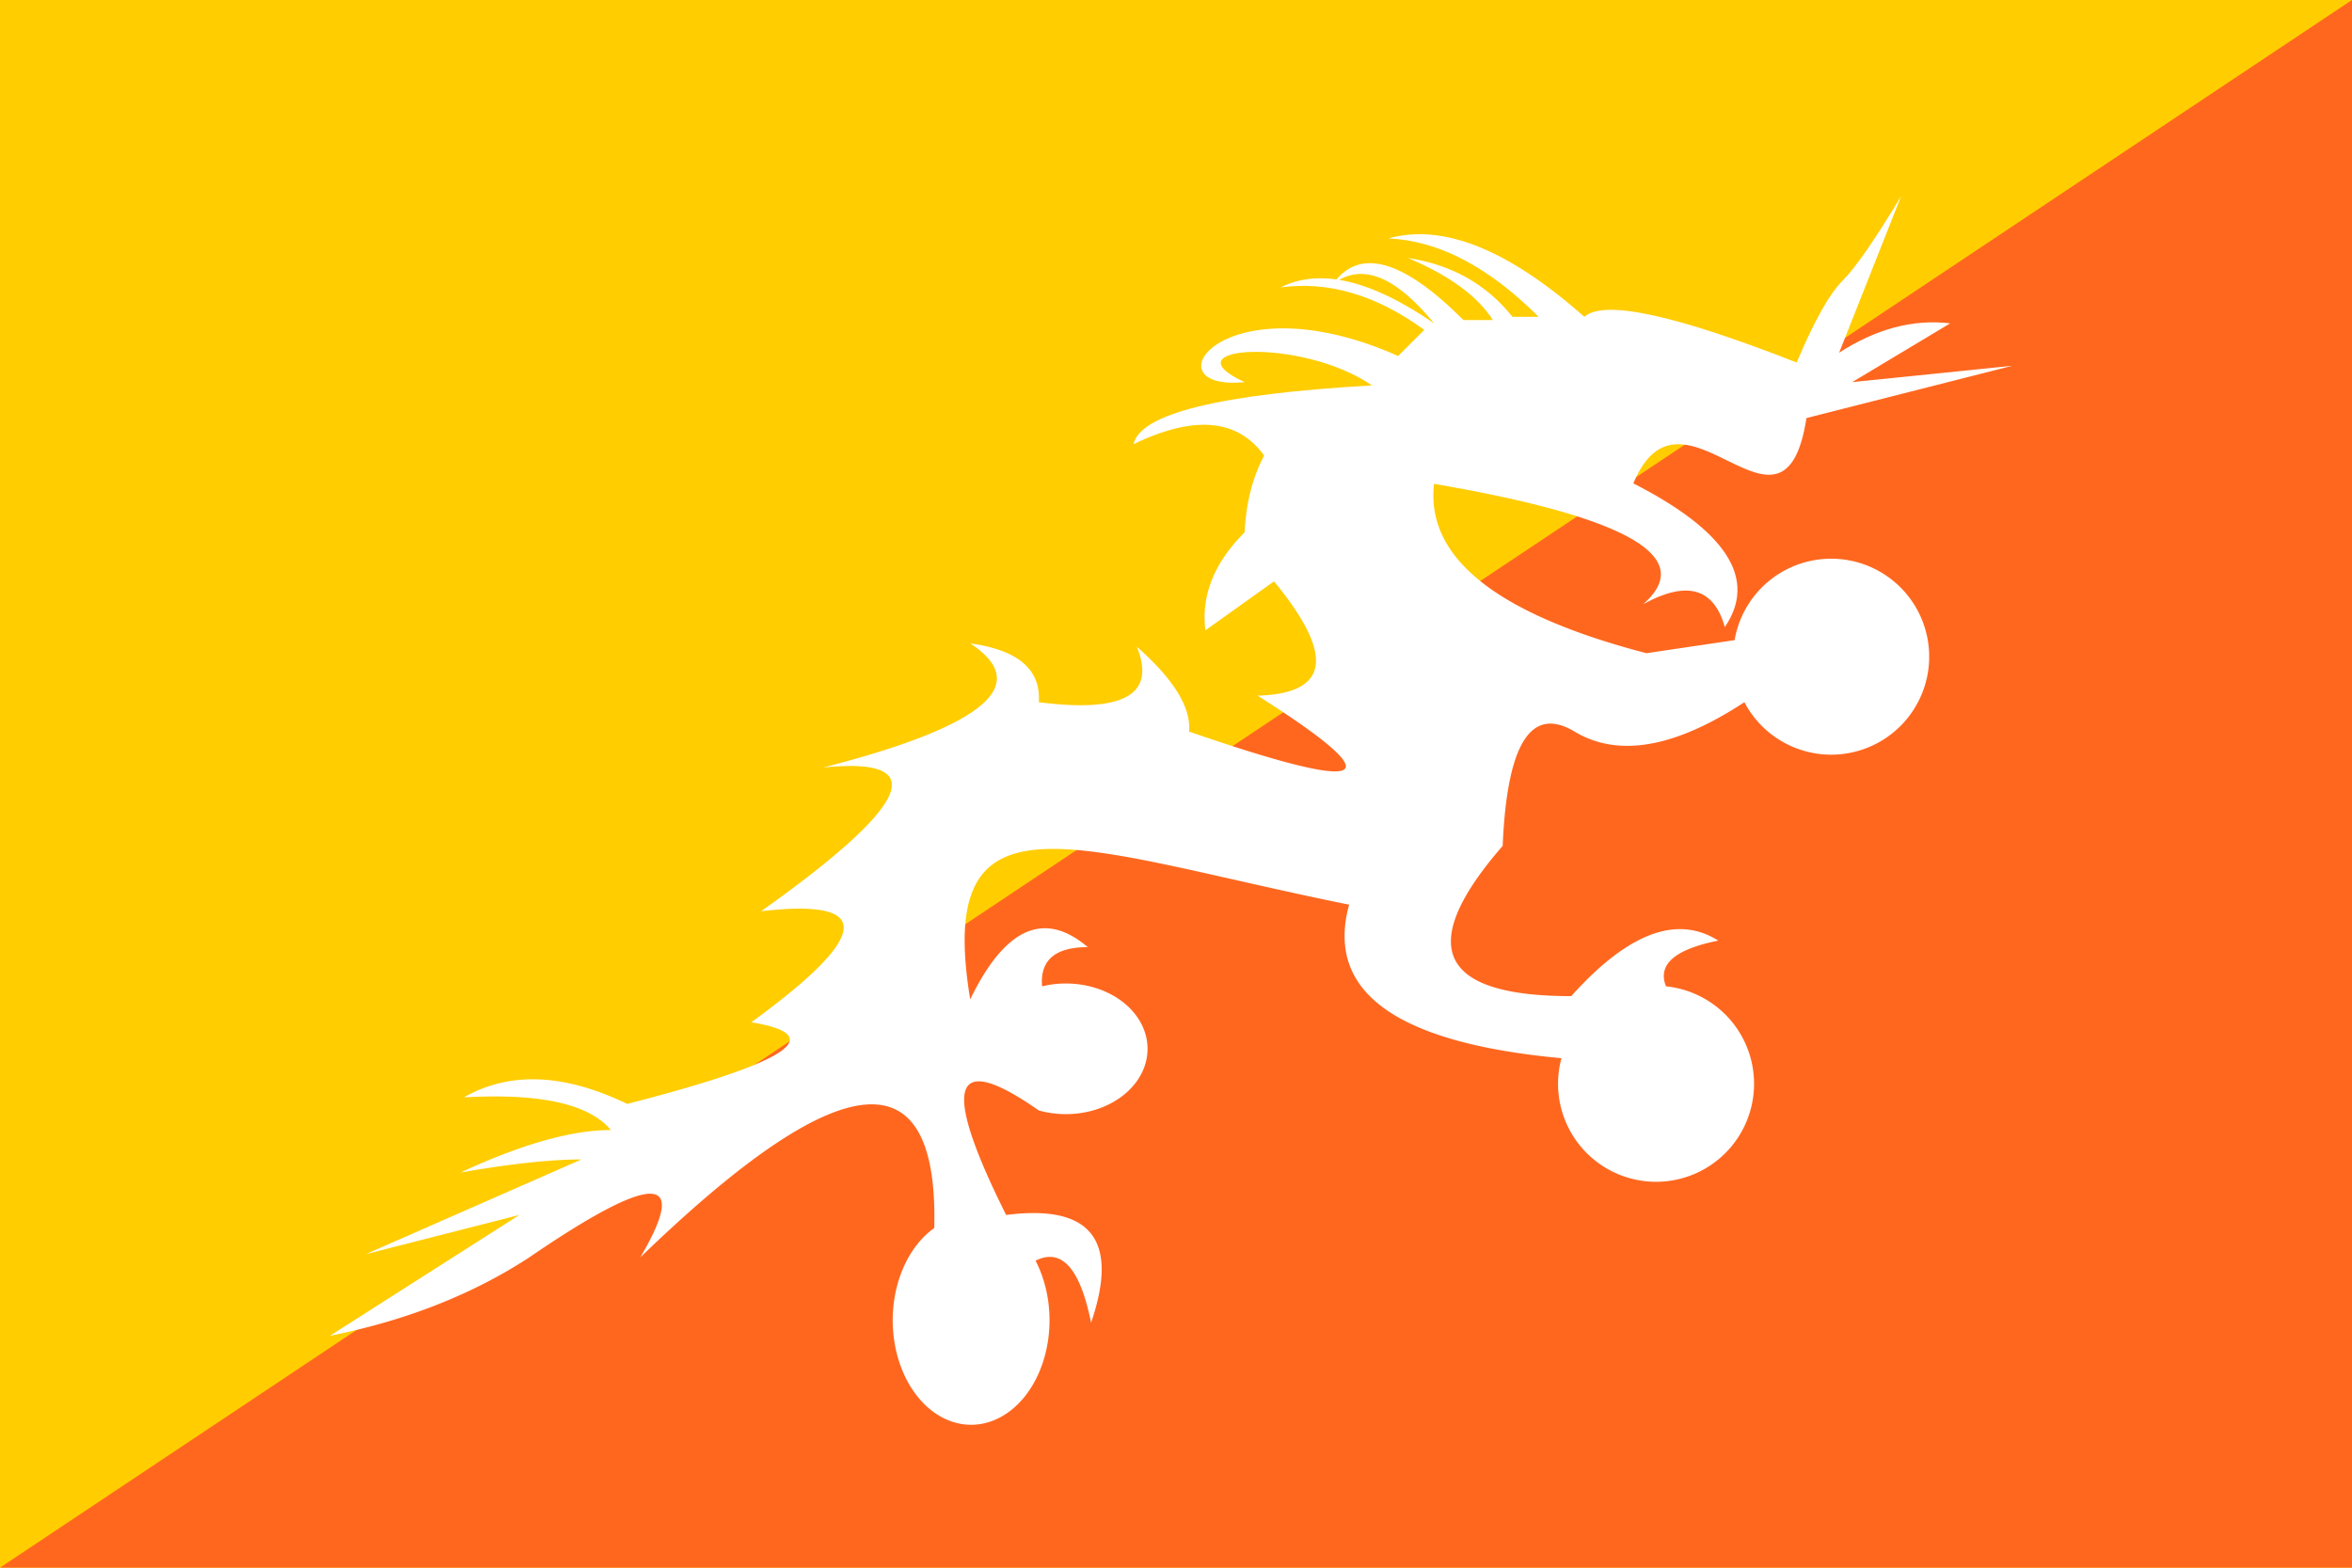 <svg xmlns="http://www.w3.org/2000/svg" fill="#fff" viewBox="0 0 720 480">
  <path fill="#ffcd00" d="M0 0h720v480H0z"/>
  <path fill="#ff671f" d="M0 480h720V0z"/>
  <path d="m504 200q-69-18-65-52l-46-17q-11 12-12 32-14 14-12 30l21-15q28 34-5 35 63 40-21 11 1-11-16-26 9 22-30 17 1-15-21-18 29 19-45 38 50-5-19 44 52-6-3 34 36 6-38 25-29-14-50-2 35-2 45 10-18 0-46 13 23-4 37-4l-66 29 47-12t-58 37q35-7 61-24 57-39 34 0 92-89 90-9a24 32 0 1031 10q12-6 17 19 13-38-26-33-30-60 10-32a25 20 0 101-38q-1-12 14-12-20-17-36 16c-11-67 32-46 116-29q-11 40 65 47a30 30 0 1032-22q-4-10 16-14-19-12-45 17-61 0-21-46 2-47 22-35t52-9a30 30 0 10-3-19z"/>
  <path d="m616 112-49 5 30-18q-17-2-34 9l19-48q-12 20-18 26t-14 25q-56-22-65-14-35-31-60-24 23 1 46 24h-8q-12-15-32-18 19 8 26 19h-9q-28-28-40-11 13-10 31 12-29-20-47-11 22-3 44 13l-8 8c-54-24-77 11-47 8-24-11 17-14 39 1q-70 4-73 18 29-14 41 5 146 17 115 44 20-11 25 7 15-22-28-44c15-36 46 25 53-20z"/>
</svg>